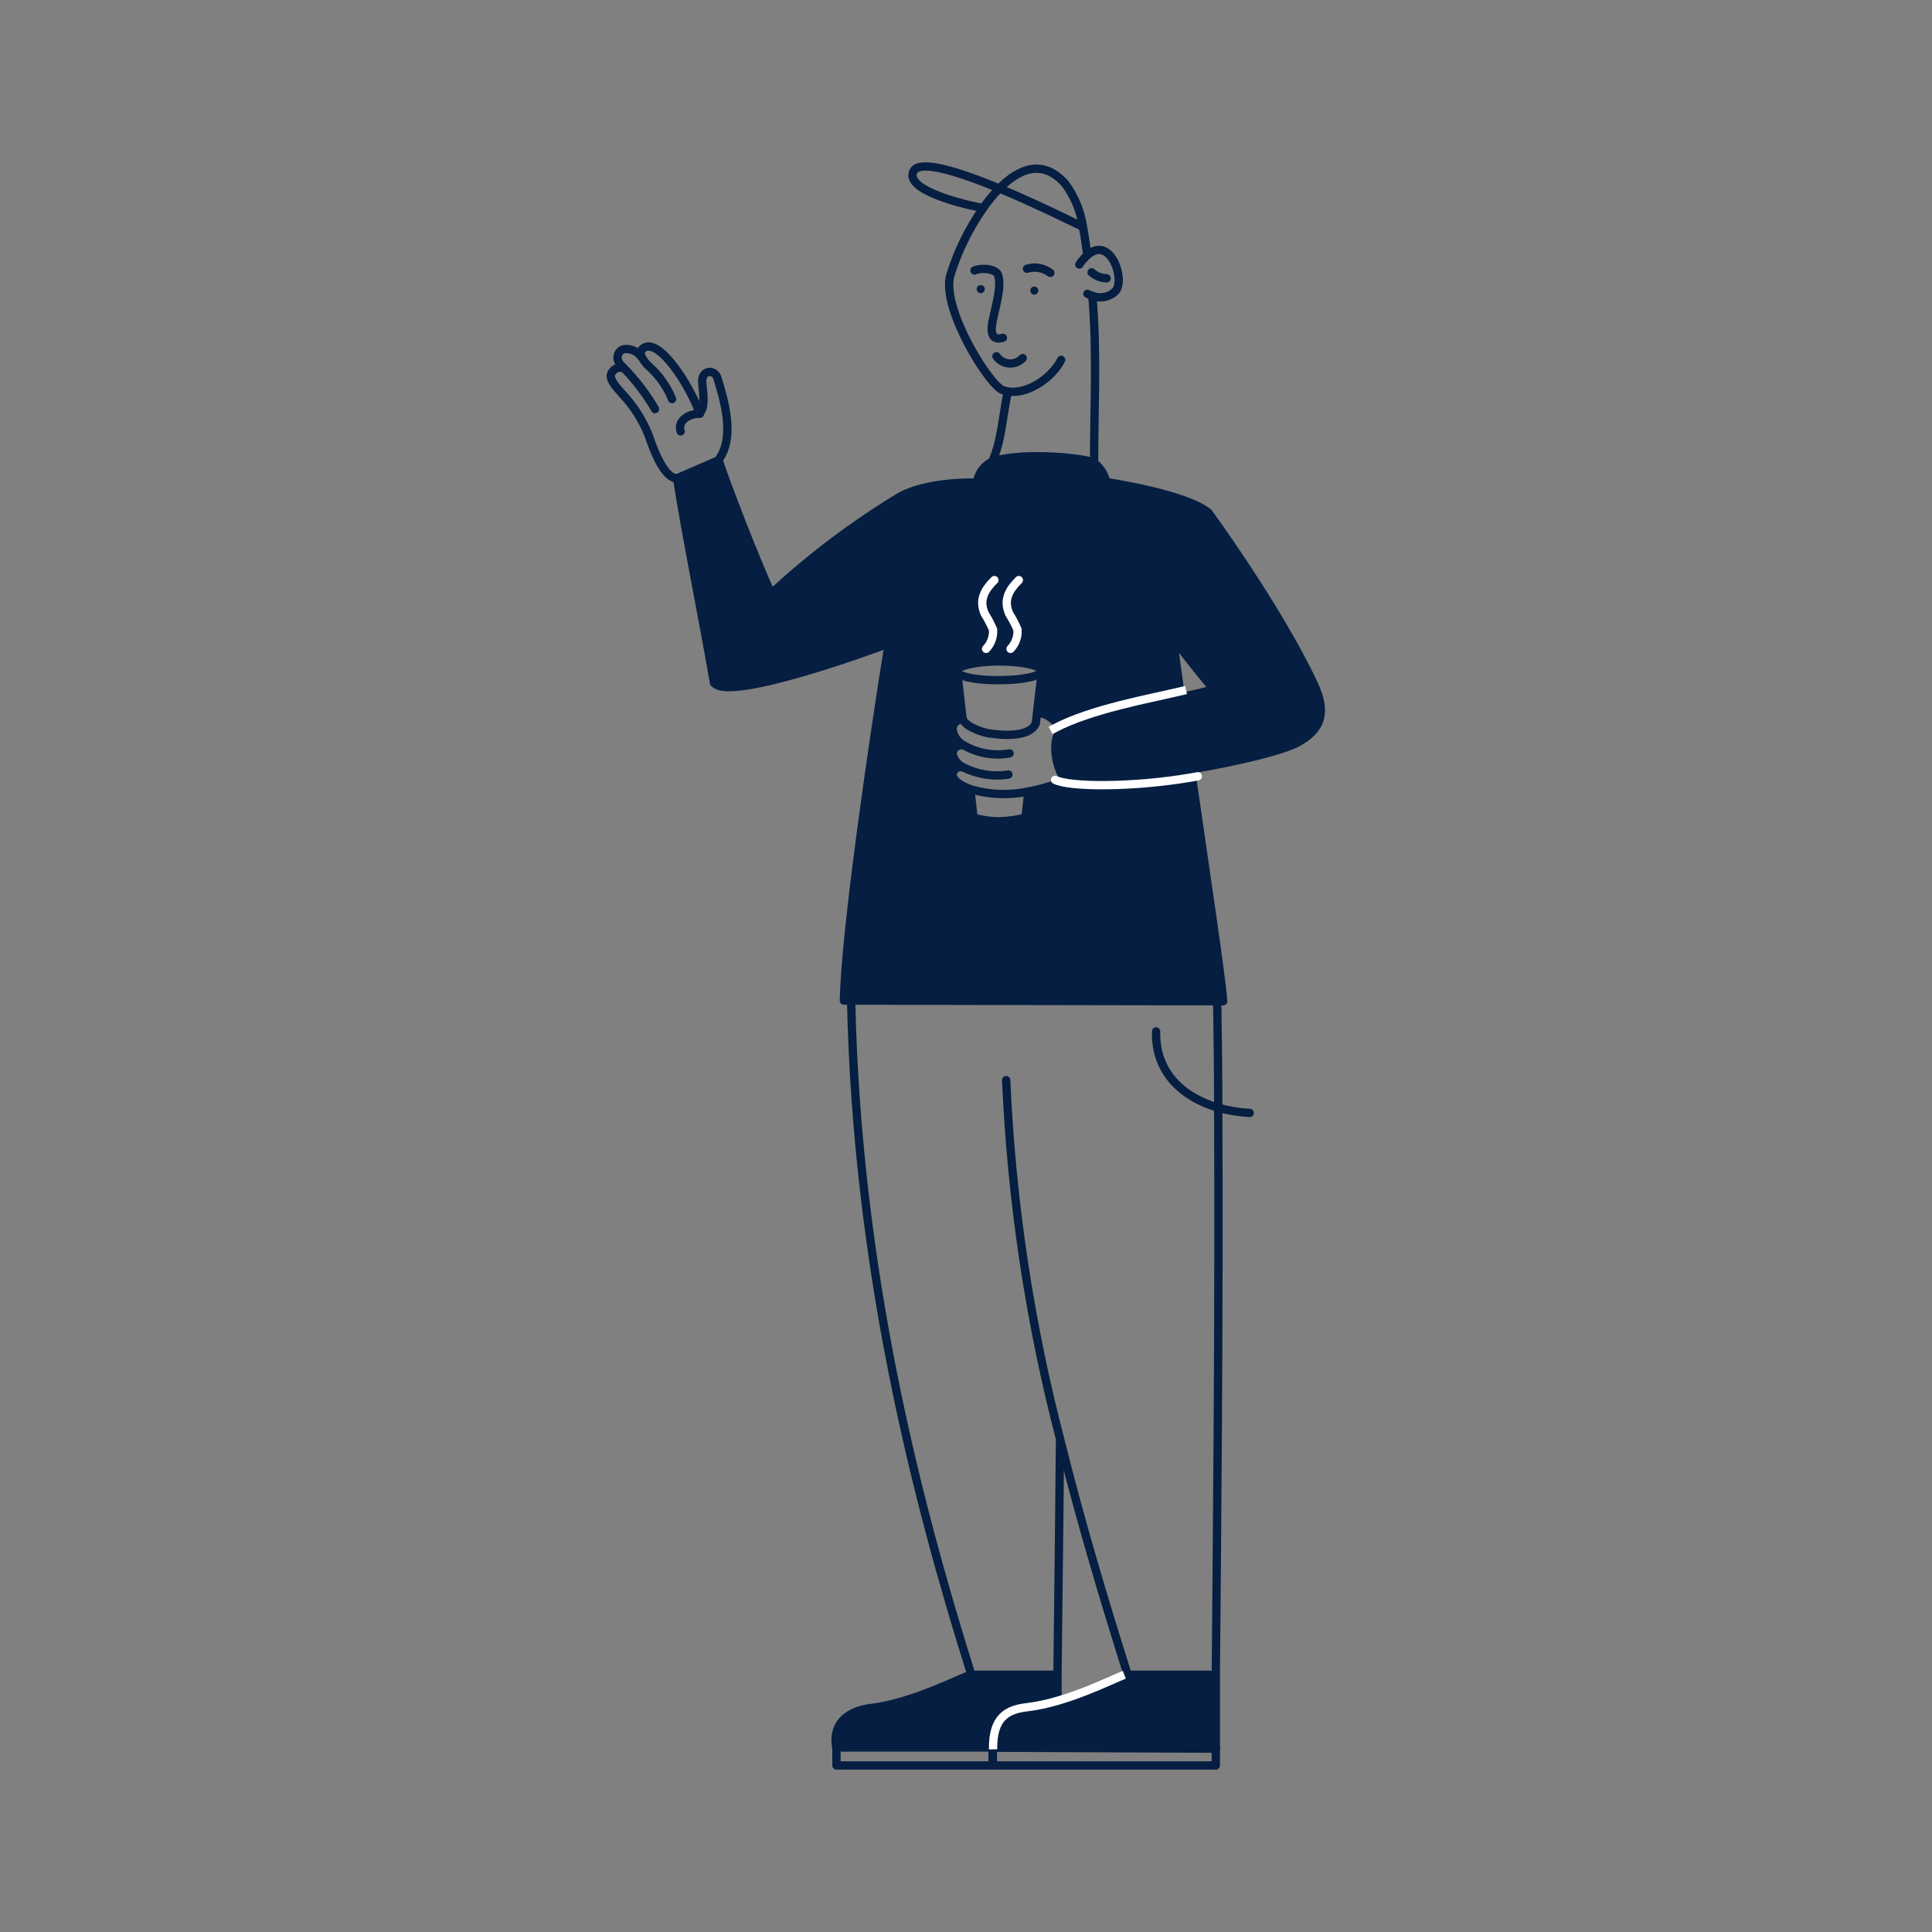 <svg width="200" height="200" viewBox="0 0 200 200" fill="none" xmlns="http://www.w3.org/2000/svg">
<rect x="0" y="0" width="200" height="200" fill="#808080" stroke="none"/>
<path d="M122.27 72.29C123.73 71.96 124.91 71.68 125.67 71.46C123.6 69.06 122.77 67.86 121.42 66.15C121.42 66.15 121.69 68.01 122.26 72.27L122.27 72.29ZM123.27 79.75V79.84C124.74 90.1 126.46 101.44 126.58 103.65L87.32 103.58C87.45 96.52 90.32 76.75 91.97 66.58C91.1 66.94 75.79 72.58 73.97 70.73V70.68C72.7 63.4 71.07 55.46 70.14 49.48L74.44 47.61C75.11 49.7 78.03 57.35 79.86 61.36C83.963 57.584 88.443 54.239 93.23 51.38C96.23 49.76 101.13 49.96 101.13 49.96C101.193 49.5 101.368 49.062 101.64 48.685C101.912 48.308 102.273 48.004 102.69 47.8L102.98 47.69C106.33 46.77 112.47 47.43 113.24 47.9C113.885 48.399 114.337 49.105 114.52 49.9C114.52 49.9 122.69 51.1 125.09 53.07C125.09 53.07 132.37 63.02 136.01 70.83C137.35 73.7 136.84 75.46 134.4 76.83C133 77.77 128.2 78.89 123.29 79.75H123.27ZM109.72 75.75C109.9 75.27 108.79 73.92 107.48 73.81H107.35L107.85 69.53C107.85 69 105.85 68.53 103.44 68.53C101.03 68.53 99.04 68.97 99.04 69.53C99.041 69.592 99.062 69.651 99.1 69.7L99.64 74.45C99.635 74.477 99.635 74.504 99.64 74.53C99.496 74.521 99.351 74.543 99.216 74.595C99.082 74.647 98.96 74.727 98.859 74.831C98.758 74.934 98.681 75.059 98.633 75.195C98.585 75.331 98.567 75.476 98.58 75.62C98.63 75.957 98.759 76.276 98.958 76.553C99.156 76.829 99.417 77.055 99.72 77.21C99.587 77.181 99.45 77.181 99.317 77.21C99.184 77.24 99.06 77.298 98.952 77.381C98.844 77.464 98.756 77.57 98.693 77.69C98.631 77.811 98.596 77.944 98.59 78.08C98.654 78.383 98.787 78.668 98.98 78.911C99.173 79.154 99.419 79.349 99.7 79.48C99.578 79.439 99.447 79.428 99.32 79.447C99.192 79.465 99.071 79.513 98.965 79.587C98.859 79.661 98.772 79.758 98.71 79.872C98.649 79.985 98.614 80.111 98.61 80.24C98.61 80.72 99.29 81.32 100.51 81.74V81.98L100.81 84.67C101.645 84.914 102.51 85.042 103.38 85.05C104.328 85.031 105.271 84.903 106.19 84.67L106.47 82.13V81.97C107.729 81.74 108.962 81.385 110.15 80.91L110.32 80.77C109.43 79.88 108.79 77 109.74 75.75H109.72Z" fill="#051E41"/>
<path d="M102.78 180.92V180.86H86.59C86.12 178.2 88.1 177.03 90.19 176.79C94.54 176.28 99.76 173.51 100.57 173.34H109.49C109.49 174.88 109.49 175.82 109.49 176.01V176.13C108.471 176.442 107.427 176.666 106.37 176.8C104.28 177.07 102.29 178.24 102.78 180.92Z" fill="#051E41"/>
<path d="M102.78 180.86V180.92C102.29 178.24 104.28 177.07 106.37 176.83C107.427 176.696 108.471 176.472 109.49 176.16C112.92 175.16 116.13 173.51 116.75 173.38H125.9C125.9 177.47 125.85 180.18 125.9 180.88L102.78 180.86Z" fill="#051E41"/>
<path d="M107.1 29.67C107.21 29.678 107.312 29.728 107.385 29.81C107.458 29.893 107.496 30 107.49 30.11C107.48 30.221 107.427 30.323 107.343 30.395C107.26 30.468 107.151 30.506 107.04 30.5C106.93 30.49 106.829 30.437 106.758 30.353C106.687 30.269 106.652 30.16 106.66 30.05C106.662 29.996 106.676 29.942 106.7 29.893C106.723 29.844 106.757 29.801 106.798 29.765C106.839 29.73 106.887 29.703 106.939 29.686C106.991 29.67 107.046 29.665 107.1 29.67Z" fill="#051E41"/>
<path d="M101.61 29.52C101.709 29.541 101.798 29.597 101.859 29.678C101.92 29.76 101.949 29.86 101.942 29.961C101.934 30.062 101.891 30.158 101.819 30.229C101.747 30.301 101.651 30.344 101.55 30.35C101.49 30.354 101.43 30.345 101.374 30.324C101.318 30.302 101.267 30.269 101.225 30.227C101.183 30.184 101.15 30.133 101.129 30.077C101.108 30.021 101.1 29.96 101.104 29.901C101.108 29.841 101.125 29.783 101.154 29.73C101.183 29.677 101.222 29.631 101.27 29.595C101.318 29.559 101.373 29.534 101.432 29.521C101.491 29.508 101.551 29.508 101.61 29.52Z" fill="#051E41"/>
<path d="M92 66.61C91.13 66.97 75.82 72.61 74 70.76" stroke="#051E41" stroke-width="0.86" stroke-miterlimit="10"/>
<path d="M112.55 26.33C112.43 25.49 112.3 24.51 112.11 23.51C111.876 21.875 111.237 20.325 110.25 19C107.96 16.44 105.5 17.4 103.41 19.55C102.81 20.171 102.262 20.84 101.77 21.55C100.275 23.691 99.124 26.053 98.36 28.55C97.48 32.01 102.36 39.81 103.77 40.37C103.939 40.432 104.113 40.479 104.29 40.51C106.35 40.9 108.97 39.06 109.85 37.25" stroke="#051E41" stroke-width="0.86" stroke-miterlimit="10" stroke-linecap="round"/>
<path d="M113.26 47.93C113.26 42.01 113.58 36.63 113.09 30.73" stroke="#051E41" stroke-width="0.86" stroke-miterlimit="10"/>
<path d="M104.34 40.25C104.335 40.33 104.335 40.41 104.34 40.49C103.82 42.82 103.68 45.7 102.72 47.77" stroke="#051E41" stroke-width="0.86" stroke-miterlimit="10"/>
<path d="M111.73 27.38C111.977 27.014 112.266 26.679 112.59 26.38C114.93 24.38 116.48 28.83 115.52 30.09C115.217 30.409 114.826 30.63 114.397 30.726C113.968 30.822 113.52 30.789 113.11 30.63C112.922 30.578 112.74 30.505 112.57 30.41" stroke="#051E41" stroke-width="0.86" stroke-miterlimit="10" stroke-linecap="round"/>
<path d="M101.79 21.53C101.23 21.47 93.46 19.9 94.57 17.72C95.21 16.48 99.33 17.8 103.43 19.5C107.33 21.12 111.23 23.08 112.13 23.5L112.27 23.56" stroke="#051E41" stroke-width="0.86" stroke-miterlimit="10"/>
<path d="M106.31 27.82C106.719 27.694 107.151 27.668 107.572 27.742C107.993 27.817 108.39 27.991 108.73 28.25" stroke="#051E41" stroke-width="0.86" stroke-miterlimit="10" stroke-linecap="round"/>
<path d="M113 28.19C113.43 28.575 113.983 28.795 114.56 28.81" stroke="#051E41" stroke-width="0.86" stroke-miterlimit="10" stroke-linecap="round"/>
<path d="M100.88 28C101.54 27.7 103.03 27.78 103.3 28.43C103.73 29.48 103.09 31.66 102.82 32.91C102.63 33.76 102.33 35.41 103.82 34.97" stroke="#051E41" stroke-width="0.86" stroke-miterlimit="10" stroke-linecap="round"/>
<path d="M105.87 37.07C105.692 37.262 105.474 37.411 105.23 37.508C104.987 37.604 104.725 37.644 104.465 37.626C104.204 37.608 103.95 37.531 103.723 37.402C103.495 37.273 103.299 37.095 103.15 36.88" stroke="#051E41" stroke-width="0.86" stroke-miterlimit="10" stroke-linecap="round"/>
<path d="M109.73 149.14C109.64 159.8 109.51 169 109.47 173.37C109.47 174.91 109.47 175.85 109.47 176.04" stroke="#051E41" stroke-width="0.86" stroke-miterlimit="10"/>
<path d="M119.68 106.77C119.56 111.05 122.49 113.63 126.15 114.68C127.2 114.979 128.28 115.156 129.37 115.21" stroke="#051E41" stroke-width="0.86" stroke-miterlimit="10" stroke-linecap="round"/>
<path d="M125.86 180.86C125.86 180.16 125.86 177.45 125.86 173.36C125.97 160.91 126.22 135.58 126.11 114.68C126.11 110.96 126.06 107.38 126.01 104.04" stroke="#051E41" stroke-width="0.86" stroke-linecap="round" stroke-linejoin="round"/>
<path d="M102.78 180.92L125.86 181.02C125.86 181.02 125.86 180.95 125.86 180.88" stroke="#051E41" stroke-width="0.86" stroke-linecap="round" stroke-linejoin="round"/>
<path d="M104.16 111.82C104.71 124.42 106.593 136.927 109.78 149.13C111.89 157.63 114.34 165.76 116.7 173.26V173.36C116.08 173.49 112.87 175.15 109.44 176.14C108.421 176.452 107.377 176.676 106.32 176.81C104.23 177.05 102.24 178.22 102.73 180.9" stroke="#051E41" stroke-width="0.86" stroke-linecap="round" stroke-linejoin="round"/>
<path d="M88.11 103.7C88.73 131.29 94.77 155 100.55 173.36C99.74 173.53 94.55 176.3 90.17 176.81C88.08 177.05 86.1 178.22 86.57 180.88H103" stroke="#051E41" stroke-width="0.86" stroke-linecap="round" stroke-linejoin="round"/>
<path d="M100.18 173.37H100.55H109.32" stroke="#051E41" stroke-width="0.86" stroke-miterlimit="10"/>
<path d="M116.74 173.37H116.75H125.88" stroke="#051E41" stroke-width="0.86" stroke-miterlimit="10"/>
<path d="M125.86 181.02V182.76H102.78V180.92V180.87H125.86V180.88V181.02Z" stroke="#051E41" stroke-width="0.86" stroke-linecap="round" stroke-linejoin="round"/>
<path d="M102.75 180.92V182.76H86.59V180.9V180.87H102.75V180.92Z" stroke="#051E41" stroke-width="0.86" stroke-linecap="round" stroke-linejoin="round"/>
<path d="M123.31 79.84C124.78 90.1 126.5 101.44 126.62 103.65L87.36 103.58C87.49 96.52 90.36 76.75 92.01 66.58C92.01 66.29 92.1 66.02 92.14 65.75" stroke="#051E41" stroke-width="0.86" stroke-linecap="round" stroke-linejoin="round"/>
<path d="M74.49 47.45C76.19 44.98 74.76 40.82 74.28 39.17C74 38.17 72.55 38.25 72.7 39.67C72.82 40.89 72.99 42.18 72.49 42.67" stroke="#051E41" stroke-width="0.86" stroke-miterlimit="10" stroke-linecap="round"/>
<path d="M72.42 42.83C72.424 42.804 72.424 42.777 72.42 42.75V42.75C71.45 40 68.3 35 66.67 36C66.524 36.077 66.413 36.207 66.359 36.363C66.305 36.519 66.313 36.689 66.38 36.84C66.567 37.25 66.835 37.618 67.17 37.92C68.223 38.847 69.045 40.008 69.57 41.31" stroke="#051E41" stroke-width="0.86" stroke-miterlimit="10" stroke-linecap="round"/>
<path d="M66.33 36.87C66.152 36.636 65.922 36.448 65.658 36.319C65.394 36.191 65.103 36.126 64.81 36.13C64.612 36.119 64.418 36.18 64.262 36.301C64.105 36.422 63.998 36.596 63.96 36.79C63.8 37.29 64.15 37.69 64.5 38.02C65.783 39.317 66.895 40.772 67.81 42.35" stroke="#051E41" stroke-width="0.86" stroke-miterlimit="10" stroke-linecap="round"/>
<path d="M70 49.52C68.6 49.36 67.51 46.11 67.14 45.04C66.514 43.48 65.606 42.05 64.46 40.82C64.04 40.33 63.18 39.52 63.23 38.82C63.263 38.687 63.323 38.562 63.407 38.453C63.49 38.344 63.595 38.253 63.715 38.187C63.836 38.12 63.968 38.079 64.105 38.066C64.242 38.053 64.379 38.068 64.51 38.11" stroke="#051E41" stroke-width="0.86" stroke-miterlimit="10" stroke-linecap="round"/>
<path d="M70.46 44.66C70.06 43.34 71.67 42.79 72.46 42.82" stroke="#051E41" stroke-width="0.86" stroke-miterlimit="10" stroke-linecap="round"/>
<path d="M79.55 61.72L79.86 61.44C83.959 57.636 88.439 54.264 93.23 51.38C96.23 49.76 101.13 49.96 101.13 49.96C101.193 49.5 101.368 49.062 101.64 48.685C101.912 48.308 102.273 48.004 102.69 47.8L102.98 47.69C106.33 46.77 112.47 47.43 113.24 47.9C113.885 48.399 114.337 49.105 114.52 49.9C114.52 49.9 122.69 51.1 125.09 53.07C125.09 53.07 132.37 63.02 136.01 70.83C137.35 73.7 136.84 75.46 134.4 76.83C132.93 77.67 128.18 78.83 123.27 79.65C117.48 80.65 111.48 81.35 110.48 80.82C110.391 80.773 110.31 80.713 110.24 80.64C109.41 79.78 108.77 76.91 109.72 75.64C109.911 75.39 110.178 75.207 110.48 75.12C114.67 73.91 119.1 72.91 122.25 72.18C123.71 71.85 124.89 71.57 125.65 71.35C123.58 68.95 122.75 67.75 121.4 66.04C121.4 66.04 121.67 67.9 122.24 72.16" stroke="#051E41" stroke-width="0.86" stroke-linecap="round" stroke-linejoin="round"/>
<path d="M107.24 74.84C106.64 76.39 103.65 76.12 102.34 75.91C101.88 75.84 100 75.3 99.67 74.46C99.665 74.433 99.665 74.406 99.67 74.38" stroke="#051E41" stroke-width="0.86" stroke-miterlimit="10"/>
<path d="M99.68 74.47C99.536 74.461 99.391 74.483 99.256 74.535C99.122 74.587 99 74.667 98.899 74.771C98.798 74.874 98.721 74.999 98.673 75.135C98.625 75.271 98.607 75.416 98.62 75.56C98.67 75.897 98.799 76.216 98.998 76.493C99.196 76.769 99.457 76.995 99.76 77.15C101.194 77.984 102.877 78.282 104.51 77.99" stroke="#051E41" stroke-width="0.86" stroke-miterlimit="10" stroke-linecap="round"/>
<path d="M99.74 77.16C99.607 77.131 99.47 77.131 99.337 77.16C99.204 77.19 99.08 77.248 98.972 77.331C98.864 77.414 98.776 77.52 98.713 77.641C98.651 77.761 98.616 77.894 98.61 78.03C98.674 78.334 98.807 78.618 99 78.861C99.193 79.104 99.439 79.299 99.72 79.43C101.157 80.17 102.793 80.433 104.39 80.18" stroke="#051E41" stroke-width="0.86" stroke-miterlimit="10" stroke-linecap="round"/>
<path d="M99.7 79.45C99.578 79.409 99.447 79.398 99.32 79.417C99.192 79.435 99.071 79.483 98.965 79.557C98.859 79.631 98.772 79.728 98.71 79.842C98.649 79.955 98.614 80.081 98.61 80.21C98.61 80.69 99.29 81.29 100.51 81.71C102.427 82.277 104.455 82.356 106.41 81.94C107.669 81.71 108.902 81.355 110.09 80.88" stroke="#051E41" stroke-width="0.86" stroke-miterlimit="10" stroke-linecap="round"/>
<path d="M109.72 75.73C109.9 75.25 108.79 73.9 107.48 73.79" stroke="#051E41" stroke-width="0.86" stroke-miterlimit="10" stroke-linecap="round"/>
<path d="M99.08 69.47L99.1 69.64L99.64 74.39L99.65 74.45" stroke="#051E41" stroke-width="0.86" stroke-linecap="round" stroke-linejoin="round"/>
<path d="M107.86 69.47L107.85 69.5L107.35 73.78L107.23 74.85" stroke="#051E41" stroke-width="0.86" stroke-linecap="round" stroke-linejoin="round"/>
<path d="M99.1 69.64C99.062 69.591 99.041 69.532 99.04 69.47C99.04 68.94 101.04 68.47 103.44 68.47C105.84 68.47 107.85 68.91 107.85 69.47C107.79 69.99 105.85 70.41 103.45 70.41C101.26 70.44 99.45 70.09 99.1 69.64Z" stroke="#051E41" stroke-width="0.86" stroke-linecap="round" stroke-linejoin="round"/>
<path d="M106.44 82.1L106.16 84.64C105.241 84.873 104.298 85.001 103.35 85.02C102.48 85.012 101.615 84.884 100.78 84.64L100.48 81.95" stroke="#051E41" stroke-width="0.86" stroke-linecap="round" stroke-linejoin="round"/>
<path d="M73.92 70.71C72.65 63.43 71.02 55.49 70.09 49.51L74.39 47.64C75.06 49.73 77.98 57.38 79.81 61.39" stroke="#051E41" stroke-width="0.86" stroke-linecap="round" stroke-linejoin="round"/>
<path d="M104.61 67.17C104.864 66.906 105.06 66.592 105.184 66.247C105.308 65.902 105.358 65.535 105.33 65.17C105.087 64.602 104.8 64.053 104.47 63.53C103.84 62.09 104.47 61.04 105.47 60.05" stroke="white" stroke-width="0.86" stroke-miterlimit="10" stroke-linecap="round"/>
<path d="M102.08 67.17C102.334 66.906 102.53 66.592 102.654 66.247C102.778 65.902 102.828 65.535 102.8 65.17C102.553 64.603 102.266 64.055 101.94 63.53C101.3 62.09 101.94 61.04 102.94 60.05" stroke="white" stroke-width="0.86" stroke-miterlimit="10" stroke-linecap="round"/>
<path d="M116.39 173.37C115 173.91 110.39 176.25 106.39 176.72C104.29 176.96 102.76 177.72 102.8 181.09" stroke="white" stroke-width="0.86" stroke-linejoin="round"/>
<path d="M109.14 75.41C112.88 73.41 119.14 72.3 122.36 71.53" stroke="white" stroke-width="0.86" stroke-linecap="square" stroke-linejoin="round"/>
<path d="M124 80.36L123.22 80.5C117.32 81.5 110.78 81.5 109.22 80.73" stroke="white" stroke-width="0.86" stroke-linecap="round" stroke-linejoin="round"/>
</svg>

